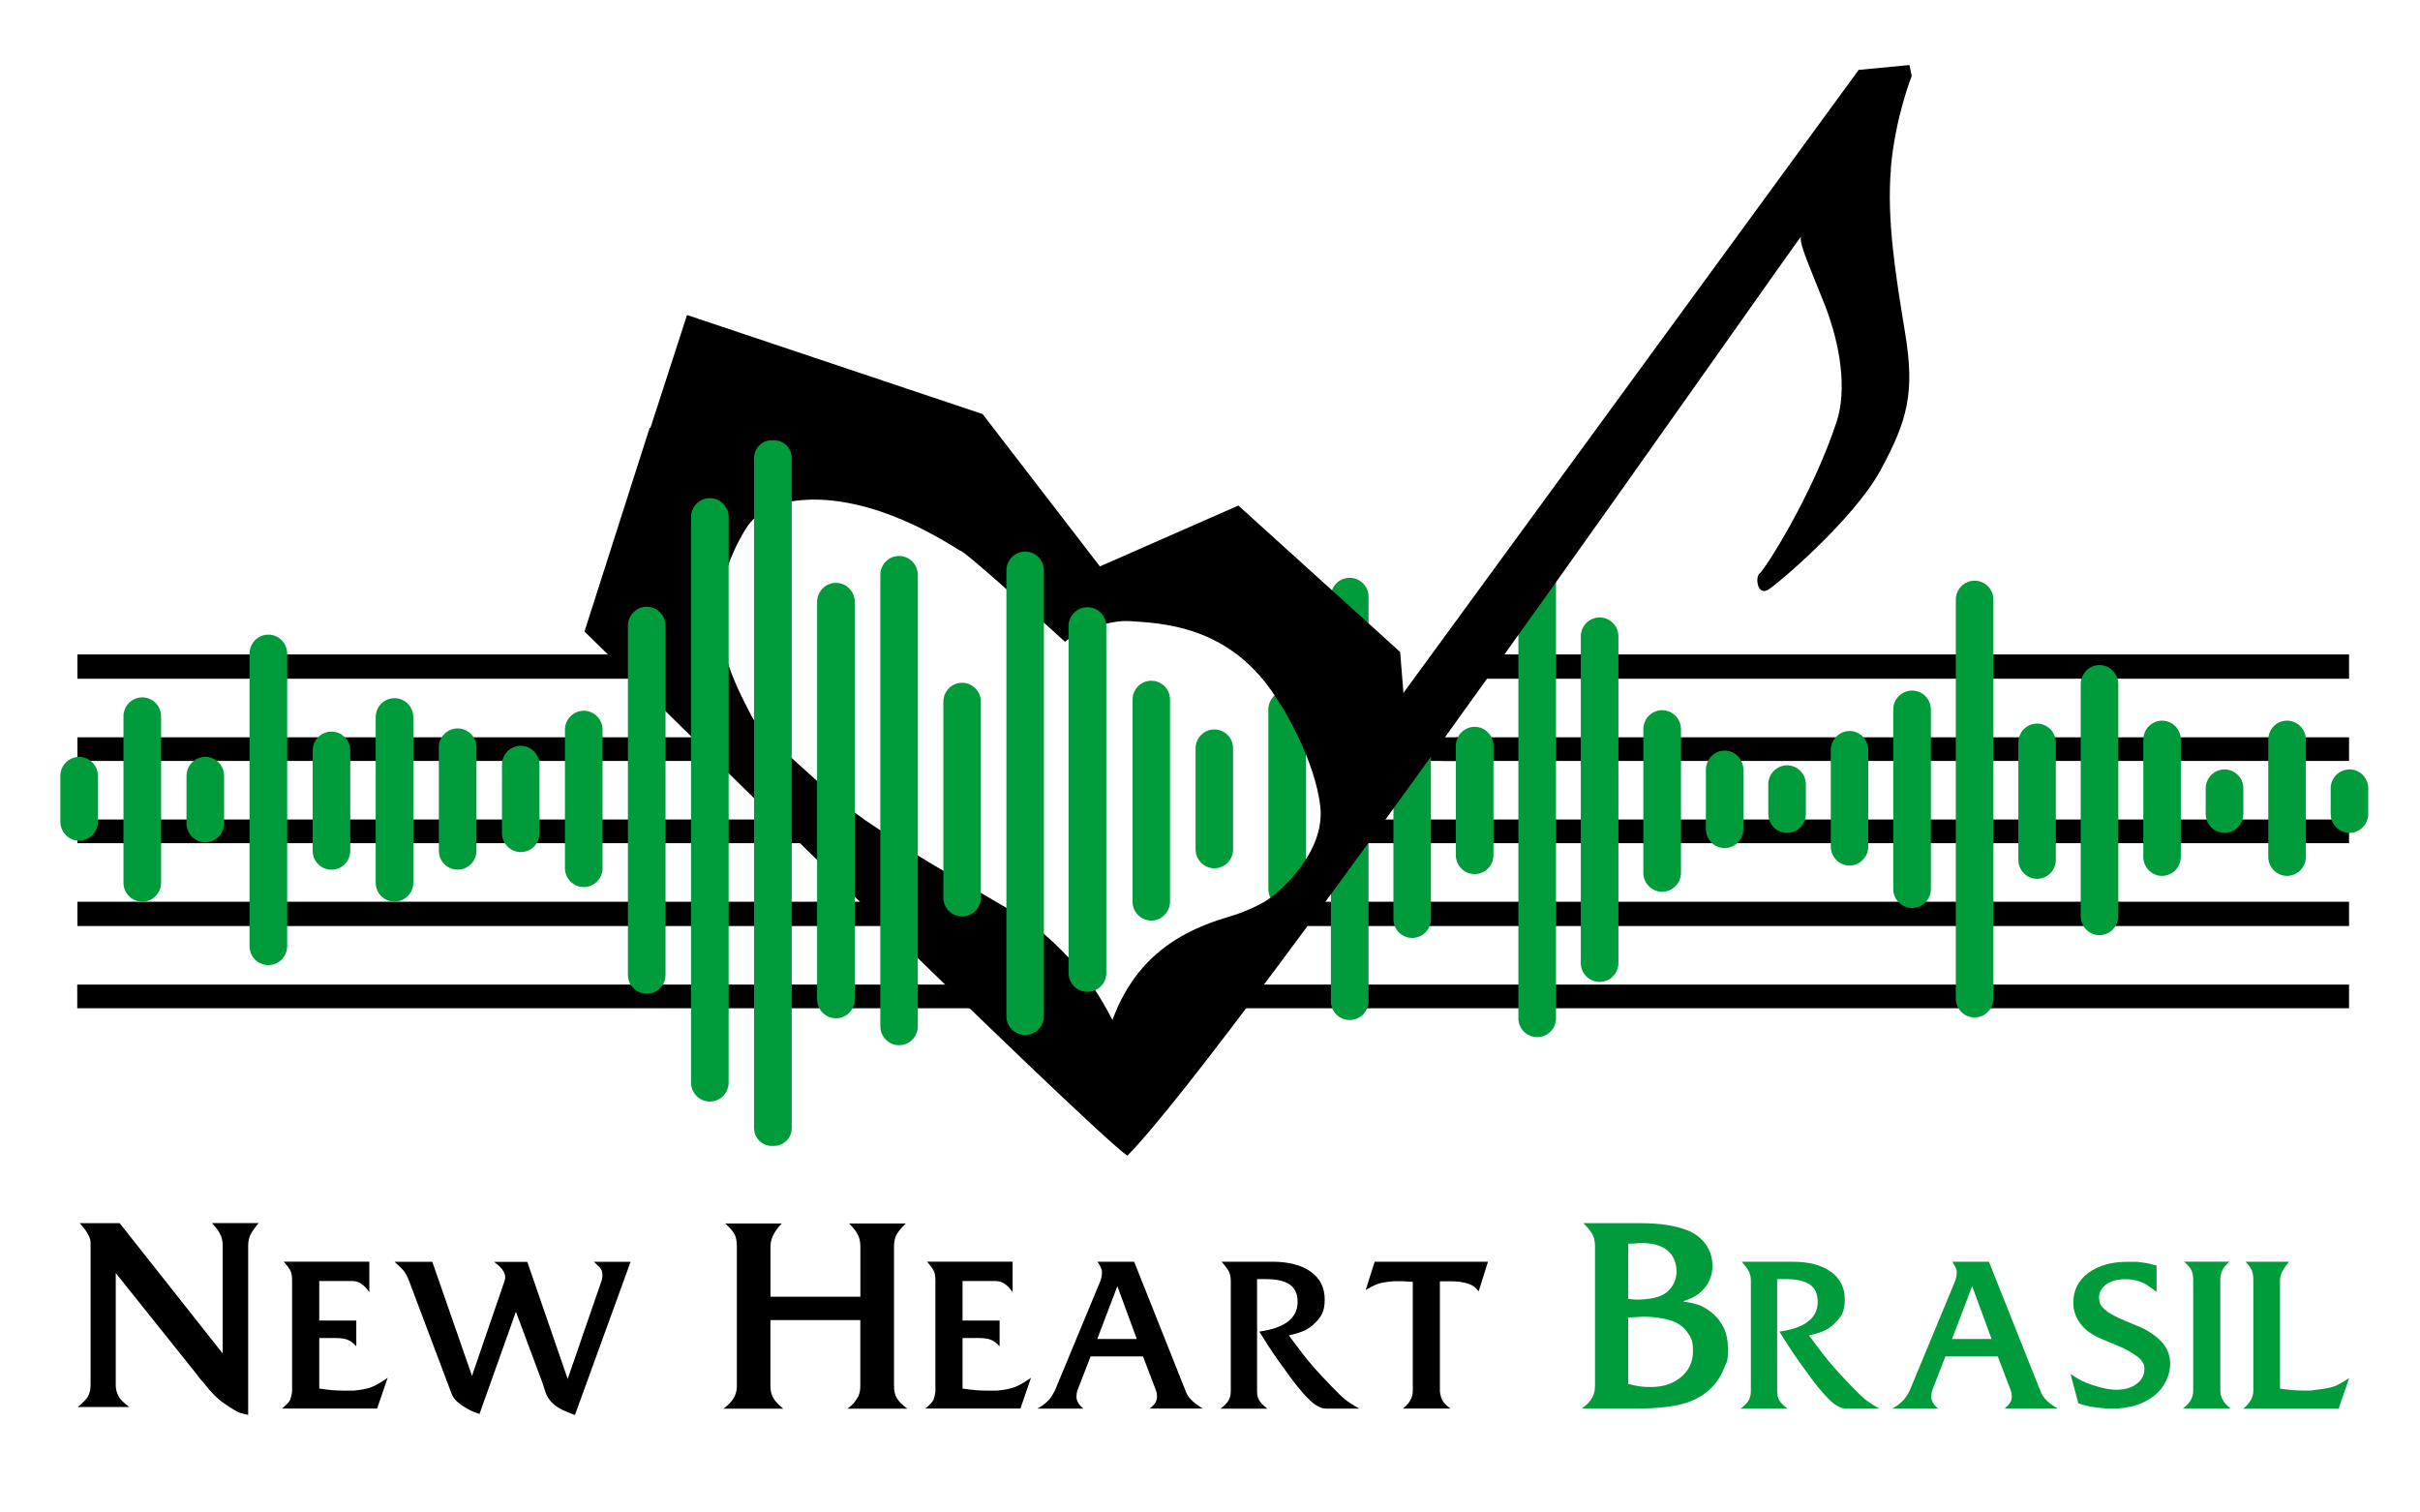<?xml version="1.0" standalone="no"?>
<!DOCTYPE svg PUBLIC "-//W3C//DTD SVG 1.1//EN" "http://www.w3.org/Graphics/SVG/1.1/DTD/svg11.dtd">
<svg xmlns="http://www.w3.org/2000/svg" id="Layer_1" version="1.1" viewBox="0 0 3884.9 2426.6" width="3884.9" height="2426.6">
  <!-- Generator: Adobe Illustrator 29.3.1, SVG Export Plug-In . SVG Version: 2.1.0 Build 151)  -->
  <defs>
    <style>
      .st0, .st1 {
        fill: #009c3b;
      }

      .st0, .st2 {
        fill-rule: evenodd;
      }
    </style>
  </defs>
  <g>
    <path d="M124.6,2258.8c8.5-6.8,14.2-12.7,17-17.6,2.6-5.5,3.8-11.6,3.8-18.4v-221.9c0-5.5-.1-8.9-.4-10.4-.3-1.5-1.2-3.8-2.7-7-1.5-3.1-3.3-6.1-5.3-9-2-2.9-5.1-6.5-9.2-10.9h64.3l165.4,209.2v-172c0-7.1-.9-12.6-2.7-16.6-1.8-4-3.5-7.1-5.1-9.4-1.6-2.3-4.8-6.1-9.4-11.3h74.9c-6.8,8.2-11.3,14.7-13.5,19.4-2.2,4.8-3.3,10.7-3.3,17.8v270.7c-7.6-1.6-12.8-3-15.4-4.1-2.6-1.1-7.9-4.2-15.8-9.4-4.6-3-8.6-5.7-11.9-8.2-3.3-2.5-7.2-5.9-11.7-10.4-4.5-4.5-10.2-11.1-17-19.8-1.9-1.9-3.7-4-5.3-6.1-2.7-3.3-4.6-5.7-5.7-7.4l-129.8-162.3v179.8c0,6,1.4,11.7,4.1,17.2,2.7,5.5,8.6,11.5,17.6,18h-83.1Z"/>
    <path d="M452.6,2261.3c6.7-5.4,11.1-10.1,13.3-14.1.7-2,1.3-4.4,2-7.2.7-2.8,1-5.3,1-7.5v-177.3c0-6.1-.8-10.9-2.3-14.4-1.5-3.5-5.2-8.6-11.1-15.4h137.4v49.1c-8-12-17-18-27-18h-53.4v63.4h59.5v41.5c-4.3-5-8.9-8.5-13.7-10.5-4.8-2-11.4-2.9-19.8-2.9h-26v81.1c9.1,1.3,16.1,2.2,21,2.6,4.9.4,10.6.7,17.1.7h17.6c11.9-1.1,21.4-3,28.4-5.7,7-2.7,15.5-7.7,25.8-14.9l-17,49.4h-152.7Z"/>
    <path d="M633.6,2025.6h60.4l63.7,183.2,52.6-153.4.8-4.2c0-8.7-6.1-17.2-18.3-25.5h53.7l64.8,188,54.6-158.2c.8-2.4,1.2-5,1.2-7.9,0-4.4-.8-7.8-2.3-10.2-1.5-2.4-5.3-6.3-11.4-11.8h58.9l-89.3,245.9-4.6-1.6c-3.1-1.3-6-2.5-8.8-3.6-2.8-1.1-5.7-2.4-8.5-3.9-6.1-3.1-11.3-6.9-15.7-11.4-4.4-4.6-7.5-9.7-9.5-15.4l-5.2-16-42.5-113.8-58.5,164.2c-6.8-2.4-11.7-4.4-14.9-6-3.2-1.6-6.8-3.8-11-6.4-10.3-6.5-16.7-13.6-19.3-21.3l-4.3-11.4-63.8-169.4c-2-5.4-4.6-10.4-7.8-14.7-1.3-1.7-3.4-4-6.4-6.9-2.9-2.8-5.8-5.6-8.7-8.2Z"/>
    <path d="M1161.5,2261.3c7.7-5.8,13.2-11.5,16.5-17.1,3.3-5.6,4.9-12,4.9-19.2v-223.4c0-8.2-1.1-14.7-3.3-19.4-2.2-4.7-7.3-10.7-15.3-18.1h90.7c-6.5,6.9-11.1,13.2-13.9,19-2.8,5.8-4.2,12-4.2,18.6v80h144.3v-80c0-7.4-1.2-13.7-3.7-19-2.5-5.2-7.3-11.4-14.4-18.6h91.1c-7.7,7.4-12.8,13.6-15.3,18.6-2.5,4.9-3.7,11.3-3.7,19v223.4c0,7.7,1.5,14.2,4.5,19.4,3,5.2,8.7,10.9,16.9,16.9h-96.1c4.4-3.3,7.7-6.2,9.9-8.7,2.2-2.5,4.5-5.9,7-10.3,2.5-4.4,3.7-10.2,3.7-17.4v-105.8h-144.3v105.8c0,7.4,1.5,13.8,4.4,19,3,5.2,8.4,11,16.2,17.4h-96.1Z"/>
    <path d="M1485.3,2261.3c6.7-5.4,11.1-10.1,13.3-14.1.7-2,1.3-4.4,2-7.2.7-2.8,1-5.3,1-7.5v-177.3c0-6.1-.8-10.9-2.3-14.4-1.5-3.5-5.2-8.6-11.1-15.4h137.4v49.1c-8-12-17-18-27-18h-53.4v63.4h59.5v41.5c-4.3-5-8.9-8.5-13.7-10.5s-11.4-2.9-19.8-2.9h-26v81.1c9.1,1.3,16.1,2.2,21,2.6,4.9.4,10.6.7,17.1.7h17.6c11.9-1.1,21.4-3,28.4-5.7,7-2.7,15.5-7.7,25.8-14.9l-17,49.4h-152.7Z"/>
    <path d="M1665.3,2261.3c5-2.8,8.6-5.1,10.8-6.9,2.2-1.7,4.8-4.1,7.8-7.2,1.7-2,3.4-4.3,5.1-6.9,1.6-2.6,3.1-5.2,4.4-7.8l73.3-176.6c1.5-4.6,2.3-8.8,2.3-12.8s-.5-4.9-1.5-7.5c-1-2.6-2.9-6-5.7-10.1h58.9l82.4,207c1.7,5.2,4.8,10.1,9.2,14.7,2.2,2.2,4.6,4.4,7.4,6.5,2.7,2.2,6.5,4.7,11.3,7.5h-85.4c4.4-3.5,7.4-6.6,9.2-9.5,1.7-2.8,2.6-6.1,2.6-9.8s-.5-6.2-1.6-9.5l-20.9-54.9h-84.1l-21.3,54.9c-1,3.3-1.4,6.7-1.4,10.2,0,6.3,3.7,12.6,11.1,18.7h-73.6ZM1793.7,2064.9l-32.2,84.6h63.4l-31.1-84.6Z"/>
    <path d="M1959.4,2261.3c6.1-4.6,10.4-8.9,12.8-13.1,2.4-4.1,3.6-9.2,3.6-15v-177.6c0-5-1-9.9-3.1-14.7-1.4-2.2-2.7-4.2-4.1-6.2-1.4-2-3.9-5-7.5-9.2h81.1c26.4,0,47,5.3,62,16,14.9,10.7,22.4,25.5,22.4,44.5s-5,27.3-15,37.3c-5.7,5.7-11.2,9.8-16.7,12.4-5.5,2.6-14.1,5.3-25.8,8.2l21.9,29.1c4.6,6.1,10.8,13.6,18.6,22.6,8.7,9.8,18.1,19.8,28.1,30.1,8.9,9.4,16,16.2,21.1,20.4,5.1,4.3,12.9,9.3,23.4,15.2h-53c-8.7,0-18.1-5-28.1-15-11.8-12-23.8-26.7-36-44.2-8.3-11.1-15.6-21.4-21.9-30.7-5-7.4-12.2-18.6-21.6-33.7,41-5.7,61.5-21.6,61.5-47.7s-17.3-36.6-52-36.6h-13.1v179.2c0,6.3,1.1,11.5,3.4,15.4,2.3,3.9,6.7,8.4,13.2,13.4h-75.2Z"/>
    <path d="M2192.4,2071l14.4-45.5h181.9l-15,47.7c-2.6-3.7-4.9-6.2-6.9-7.5-8.3-5.9-21.5-8.8-39.6-8.8h-15.7v175.5c0,1.8.3,4.2,1,7.2.7,3.1,1.5,5.6,2.6,7.5,1.7,4.2,6.2,8.9,13.4,14.1h-76.5c6.5-5.2,10.7-9.9,12.4-14.1,2.4-4.1,3.6-9,3.6-14.7v-174.6l-17.3-1h-9.6c-2.9,0-7.4.3-13.4,1-6,.7-11.3,1.8-16,3.4-4.7,1.6-11.1,4.8-19.1,9.6Z"/>
    <path class="st1" d="M2539.1,2261.3c4.9-3.6,8.5-6.7,10.9-9.3,2.4-2.6,4.5-5.4,6.2-8.5,2.9-5.5,4.3-11.7,4.3-18.6v-224.1c0-7.2-1.2-13.3-3.7-18.4-2.5-5.1-7.4-11.4-14.9-18.8h91.2c31.9,0,57.6,4,77.2,12,12.1,5.2,21.6,12.8,28.5,22.7,6.9,9.9,10.3,21.3,10.3,34.3s-5.1,28.1-15.3,38c-3.9,4.1-8.1,7.6-12.8,10.3-4.7,2.8-11.1,5.5-19.4,8.3,11,1.7,19.5,3.6,25.6,5.8,6.1,2.2,12.1,5.6,18.2,10.3,19,14.3,28.5,34,28.5,59s-1.8,20.2-5.4,30.1c-3.6,9.9-8.7,19-15.3,27.2-12.4,14.6-28.1,24.8-47.1,30.7-19,5.9-45.5,8.9-79.7,8.9h-87.5ZM2613.8,1996.8v88.3c5.8.8,10.2,1.2,13.3,1.2,23.5,0,40.1-4.3,49.8-12.8,9.7-9.1,14.5-19.9,14.5-32.6s-4.8-25.4-14.5-33.4c-9.7-8-23.5-12-41.5-12l-21.6,1.2ZM2613.8,2115.2v106.5c8.8,2.2,15.5,3.6,20,4.1,4.5.6,10.1.8,16.7.8,19.5,0,35.6-5.4,48.3-16.1,12.7-10.7,19-24.6,19-41.7s-3.3-22.2-9.9-31.2c-6.6-8.9-16-15.1-28.3-18.6-12.2-3.4-25.9-5.2-41.1-5.2l-24.8,1.2Z"/>
    <path class="st1" d="M2794.3,2261.3c6.1-4.6,10.4-8.9,12.8-13.1,2.4-4.1,3.6-9.2,3.6-15v-177.6c0-5-1-9.9-3.1-14.7-1.4-2.2-2.7-4.2-4.1-6.2-1.4-2-3.9-5-7.5-9.2h81.1c26.4,0,47,5.3,62,16,14.9,10.7,22.4,25.5,22.4,44.5s-5,27.3-15,37.3c-5.7,5.7-11.2,9.8-16.7,12.4-5.5,2.6-14.1,5.3-25.8,8.2l21.9,29.1c4.6,6.1,10.8,13.6,18.6,22.6,8.7,9.8,18.1,19.8,28.1,30.1,8.9,9.4,16,16.2,21.1,20.4,5.1,4.3,12.9,9.3,23.4,15.2h-53c-8.7,0-18.1-5-28.1-15-11.8-12-23.8-26.7-36-44.2-8.3-11.1-15.6-21.4-21.9-30.7-5-7.4-12.2-18.6-21.6-33.7,41-5.7,61.5-21.6,61.5-47.7s-17.3-36.6-52-36.6h-13.1v179.2c0,6.3,1.1,11.5,3.4,15.4,2.3,3.9,6.7,8.4,13.2,13.4h-75.2Z"/>
    <path class="st1" d="M3037.5,2261.3c5-2.8,8.6-5.1,10.8-6.9,2.2-1.7,4.8-4.1,7.8-7.2,1.7-2,3.4-4.3,5.1-6.9s3.1-5.2,4.4-7.8l73.3-176.6c1.5-4.6,2.3-8.8,2.3-12.8s-.5-4.9-1.5-7.5c-1-2.6-2.9-6-5.7-10.1h58.9l82.4,207c1.7,5.2,4.8,10.1,9.2,14.7,2.2,2.2,4.6,4.4,7.4,6.5,2.7,2.2,6.5,4.7,11.3,7.5h-85.4c4.4-3.5,7.4-6.6,9.2-9.5,1.7-2.8,2.6-6.1,2.6-9.8s-.5-6.2-1.6-9.5l-20.9-54.9h-84.1l-21.3,54.9c-1,3.3-1.4,6.7-1.4,10.2,0,6.3,3.7,12.6,11.1,18.7h-73.6ZM3165.9,2064.9l-32.2,84.6h63.4l-31.1-84.6Z"/>
    <path class="st1" d="M3323.4,2205.4c7.6,5.1,13.6,8.7,18.2,11.1,4.5,2.3,10.5,4.7,17.9,7.1,7.4,2.4,14.2,4.3,20.6,5.5,6.3,1.3,12.3,1.9,18,1.9,12.9,0,23.4-3.1,31.8-9.3,8.3-6.2,12.5-14.1,12.5-23.6s-.9-7.4-2.7-10.9c-1.8-3.5-4.7-6.7-8.7-9.6-4-2.9-8.8-6-14.4-9.2-5.6-3.2-11.3-5.9-17.2-8.2l-27.8-11.7c-13.7-5.7-24.3-13.6-31.9-23.7-7.6-10.1-11.4-21.3-11.4-33.5,0-19.8,8-35.7,24-47.7,16-12,37.2-18,63.5-18h14.9c8.4,1.1,13.7,1.8,15.8,2.2,2.1.4,7.3,1.7,15.5,3.8v42.6c-2.7-2.4-5.5-4.5-8.2-6.4-2.7-1.8-5.4-3.6-7.9-5.4-9.7-5.9-21.1-8.8-34.1-8.8s-22.6,2.8-30.4,8.2c-7.8,5.5-11.7,12.6-11.7,21.2s3,13.8,9,19.2c6,5.4,16.7,11.4,32.1,17.9l26.9,11.1c7.4,3.4,15.1,8.1,23.1,14.3,15.4,12.1,23.1,26.6,23.1,43.8s-8.7,38.2-26.2,51.7c-17.5,13.5-39.8,20.3-67,20.3s-8-.1-10.7-.3c-2.7-.2-7.2-.7-13.3-1.4-6.1-.7-10.1-1.3-12-1.7-5.3-1.1-11.4-2.7-18.3-5.1l-12.6-47.4Z"/>
    <path class="st1" d="M3504.1,2261.3c11.1-8.1,16.7-17.7,16.7-28.8v-177.3c0-6.8-1-12.2-2.9-16.2-2-4-5.9-8.6-11.8-13.6h72.9c-5.5,4.6-9.3,9.2-11.4,13.7-2.2,4.6-3.3,9.9-3.3,16v177.3c0,10.9,5.6,20.5,16.7,28.8h-76.9Z"/>
    <path class="st1" d="M3601.3,2261.3c10.7-8.7,16-18.3,16-28.8v-177.3c0-6.5-.8-11.7-2.3-15.5-1.5-3.8-4.9-8.6-10.1-14.2h70c-5.5,6.3-9.3,11.7-11.4,16.2-2.2,4.5-3.3,9.1-3.3,13.9v173.7c8.7,1.1,15.6,1.9,20.8,2.3,5.1.4,10.4.7,15.9.7h13.4c3.7-.7,6.4-1.1,8.2-1.3,12.9-1.3,22.3-3.1,28.3-5.2,6-2.2,14.1-6.8,24.4-13.7l-17,49.4h-152.7Z"/>
  </g>
  <path class="st2" d="M1196.7,732v70.4c-.2-1.6-.3-3.3-.3-5v-60.4c0-.4,0-.8,0-1.1,0,0,0,0,0,0,0-1.3.1-2.5.3-3.8Z"/>
  <path class="st2" d="M124.3,1183.6h1071.1v38H124.3v-38Z"/>
  <path class="st2" d="M2352,1183.6v38h-36l12.4-21.2,9.7-16.8h13.9Z"/>
  <g>
    <path class="st2" d="M2380,1050.6h1391v39h-1391v-39Z"/>
    <path class="st2" d="M2169.7,1315.6h1601.3v38h-1601.3v-38Z"/>
    <path class="st2" d="M2076.3,1447.6h1694.7v39h-1694.7v-39Z"/>
    <path class="st2" d="M3771,1580.6v38h-1808.1c5.3-4.7,7.5-10,7.5-15v-23h1800.6Z"/>
    <path class="st2" d="M2258.6,1183.6h1512.4v38h-1512.4v-38Z"/>
  </g>
  <path class="st2" d="M124.3,1447.6h1320.8v39H124.3v-39Z"/>
  <path class="st2" d="M1599.8,1580.6v38H124v-38h1475.9Z"/>
  <path class="st2" d="M124.3,1315.6h1230.4v38H124.3v-38Z"/>
  <path class="st2" d="M124.3,1050.6h957.7v39H124.3v-39Z"/>
  <path class="st0" d="M2969.2,1173.5c-14.6,0-26.8,10.6-29.6,24.6-.4,2-.6,4-.6,6v154.8c0,16.8,13.6,30.6,30.1,30.6s30.1-13.7,30.1-30.6v-154.8c0-2-.1-4-.6-6-2.7-14-14.8-24.6-29.6-24.6h0ZM3370.4,1067.6c-11.6,0-21.7,6.7-26.6,16.4-2.3,4.1-3.6,9-3.6,14v372.9c0,3.7.7,7.1,2,10.4,4.1,11.6,15.1,20,28.1,20s24.1-8.4,28.4-20c1.1-3.3,1.9-6.7,1.9-10.4v-372.9c0-5-1.3-9.8-3.6-14-5-9.7-15-16.4-26.7-16.4ZM3270.2,1161.6c-16.7,0-30.1,13.7-30.1,30.6v188c0,16.8,13.4,30.6,30.1,30.6s30.1-13.7,30.1-30.6v-188c0-16.8-13.6-30.6-30.1-30.6ZM3169.8,932.2c-16.5,0-30.1,13.6-30.1,30.4v640.4c0,3.9.7,7.4,2,10.7,4.3,11.6,15.3,19.7,28.1,19.7s24-8.2,28.3-19.7c1.3-3.3,2-6.8,2-10.7v-640.4c0-16.8-13.6-30.4-30.3-30.4h0ZM3069.6,1108.6c-16.7,0-30.3,13.6-30.3,30.4v288.2c0,16.7,13.6,30.4,30.3,30.4s30.1-13.7,30.1-30.4v-288.2c0-16.8-13.6-30.4-30.1-30.4ZM3571.2,1235.2c-16.7,0-30.3,13.6-30.3,30.4v41c0,9.7,4.4,18.3,11.4,23.8,5.1,4.3,11.9,6.7,18.9,6.7s13.6-2.4,18.7-6.7c7-5.6,11.4-14.1,11.4-23.8v-41c0-16.8-13.6-30.4-30.1-30.4ZM3470.8,1156.9c-16.6,0-30.1,13.7-30.1,30.6v188c0,16.8,13.6,30.6,30.1,30.6s30.1-13.7,30.1-30.6v-188c0-16.8-13.4-30.6-30.1-30.6ZM3671.4,1156.9c-16.6,0-30.1,13.7-30.1,30.6v188c0,16.8,13.6,30.6,30.1,30.6s30.3-13.7,30.3-30.6v-188c0-16.8-13.6-30.6-30.3-30.6ZM3771.8,1235.2c-16.7,0-30.3,13.6-30.3,30.4v41c0,9.7,4.4,18.3,11.4,23.8,5.1,4.3,11.7,6.7,18.8,6.7,16.6,0,30.1-13.7,30.1-30.6v-41c0-16.8-13.6-30.4-30.1-30.4h0ZM2869,1228.6c-16.7,0-30.3,13.7-30.3,30.4v47.7c0,9.6,4.3,18,11.1,23.7,5.1,4.1,12,6.7,19.1,6.7s13.9-2.6,19-6.7c6.8-5.7,11.1-14.1,11.1-23.7v-47.7c0-16.7-13.6-30.4-30.1-30.4h0ZM2768.6,1205c-9.6,0-18,4.4-23.4,11.4-4.1,5.1-6.7,11.9-6.7,19.2v95.3c0,6.7,2.1,13,5.8,18,5.4,7.7,14.3,12.6,24.3,12.6s18.7-4.9,24.3-12.6c3.7-5,5.8-11.3,5.8-18v-95.3c0-7.3-2.6-14-6.6-19.2-5.7-7-14.1-11.4-23.6-11.4h0ZM2668.2,1140.1c-16.6,0-30.1,13.7-30.1,30.6v230.5c0,16.7,13.6,30.4,30.1,30.4s30.3-13.7,30.3-30.4v-230.5c0-16.8-13.6-30.6-30.3-30.6ZM2568,991.2c-16.7,0-30.3,13.6-30.3,30.4v524.3c0,16.8,13.6,30.4,30.3,30.4s30.1-13.6,30.1-30.4v-524.3c0-16.9-13.6-30.4-30.1-30.4ZM2367.4,1166.8c-16.7,0-30.3,13.7-30.3,30.6v175.4c0,16.7,13.6,30.4,30.3,30.4s30.1-13.7,30.1-30.4v-175.4c0-16.8-13.6-30.6-30.1-30.6ZM2166.7,1637.5h0c-16.7,0-30.2-13.5-30.2-30.2v-649.5c0-16.7,13.5-30.2,30.2-30.2h0c16.7,0,30.2,13.5,30.2,30.2v649.5c0,16.7-13.5,30.2-30.2,30.2ZM2066.4,1108.6c-16.7,0-30.3,13.6-30.3,30.4v288.2c0,16.7,13.6,30.4,30.3,30.4s30.1-13.7,30.1-30.4v-288.2c0-16.8-13.6-30.4-30.1-30.4ZM2267,1119.3h0c16.6,0,30.1,13.5,30.1,30.1v326.2c0,16.6-13.5,30.1-30.1,30.1h0c-16.6,0-30.1-13.5-30.1-30.1v-326.2c0-16.6,13.5-30.1,30.1-30.1ZM2467.7,879.3h0c16.7,0,30.2,13.5,30.2,30.2v725.2c0,16.7-13.5,30.2-30.2,30.2h0c-16.7,0-30.2-13.5-30.2-30.2v-725.2c0-16.7,13.5-30.2,30.2-30.2Z"/>
  <path class="st2" d="M3035.4,270c7-81.7,33.6-148.1,33.6-148.1l-3.7-17.5-81.5,7.8-730.8,1000.2-5.3-65.7-27.1-24.6-60.2-54.5-172.4-156-222.3,97.7-188.3-244.6-474.5-159-58.6,180.8-1.4.4-104.6,326.9s12.8,12.5,35.2,34.4c8,7.8,770,760.6,836.3,807.1,174.8-177.2,1082.2-1481.5,1081.2-1474.9-1.9,12,10.5,39.2,37.3,106.3,26.8,67.1,36.7,139.7,20.2,190-39.4,120.1-116.7,239.4-123.7,243.9-7,4.5-4.6,35.2,12.7,26.7,11.2-5.5,137.6-111.8,181.3-192.3,43.7-80.6,55.3-124.8,39.6-220.1-15.7-95.3-29.7-183-22.8-264.7ZM2031.1,1446.9c-17.3,10.1-37.4,18.6-59.5,25.2-11.6,3.4-23.3,7.3-34.9,11.9-44.7,17.6-88.3,45.1-121,94-7.7,11.4-14.7,24.1-21.1,38-3.1,6.8-6,14-8.8,21.5,0,0-25.7-51.8-51.2-78.8-.4-.3-52.1-64.6-114.7-98.9-10-5.4-101.8-59.8-102.9-60.4-13.9-8-28-16.4-41.9-25.1-1.6-1.1-85.8-57.3-86.4-57.8-15-10.8-29.7-21.6-43.7-32.4-19.5-18.5-119.4-106.6-129.8-120.9-3.9-5.4-7-10.3-9.4-14.9-.9-1.7-1.8-3.4-2.6-5.2-24-46.7-61.8-118.2-42-207.7,1-4.5,2.1-9,3.4-13.6,6.5-23.1,17-47.3,32.5-72.6,10.7-17.3,26.9-30.6,46-37.4,45.3-16.1,147.5-23.8,298.1,72.2,3.8-3.8,168.5,146.3,168.5,146.3,13.6-12.3,67.3-35.5,103.4-33.2,51.9,3.3,150.8,7.3,223.6,105.6,1.5,2,3,4.1,4.5,6.2l18.6,28.5s51.9,83.9,59.8,158.2-67.9,139.3-88.5,151.3Z"/>
  <path class="st0" d="M1949.4,1171c-16.6,0-30.1,13.7-30.1,30.4v162.1c0,16.8,13.6,30.4,30.1,30.4s30.1-13.6,30.1-30.4v-162.1c0-16.7-13.4-30.4-30.1-30.4ZM1139.6,799.6c-16.7,0-30.3,13.7-30.3,30.6v907.6c0,16.8,13.6,30.6,30.3,30.6s30.1-13.7,30.1-30.6v-907.6c0-16.8-13.6-30.6-30.1-30.6ZM1443.3,892.5c-16.7,0-30.1,13.6-30.1,30.4v724.6c0,16.7,13.4,30.4,30.1,30.4s30.1-13.7,30.1-30.4v-724.6c0-16.8-13.6-30.4-30.1-30.4ZM1342,935.7c-16.7,0-30.3,13.7-30.3,30.6v638c0,3.4.6,6.6,1.6,9.7,4,12,15.4,20.7,28.7,20.7s24.6-8.7,28.6-20.7c1-3.1,1.6-6.3,1.6-9.7v-638c0-16.8-13.6-30.6-30.1-30.6ZM1848.2,1092.8c-16.6,0-30.1,13.7-30.1,30.4v324.2c0,16.8,13.6,30.4,30.1,30.4s30.1-13.6,30.1-30.4v-324.2c0-16.7-13.4-30.4-30.1-30.4ZM1544.5,1096.1c-16.7,0-30.1,13.6-30.1,30.4v314.4c0,16.7,13.4,30.4,30.1,30.4s30.1-13.7,30.1-30.4v-314.4c0-16.8-13.6-30.4-30.1-30.4ZM1038.3,974c-16.7,0-30.3,13.7-30.3,30.6v560.3c0,16.7,13.6,30.4,30.3,30.4s30.1-13.7,30.1-30.4v-560.3c0-16.9-13.6-30.6-30.1-30.6ZM228.4,1119.5c-16.6,0-30.2,13.7-30.2,30.5v267c0,16.8,13.5,30.5,30.2,30.5s30.2-13.7,30.2-30.5v-267c0-16.8-13.5-30.5-30.2-30.5ZM339,1216.5h0c-3-1-6.1-1.5-9.4-1.5s-6.4.5-9.4,1.5c-12.1,4-20.8,15.5-20.8,29v76.3c0,3,.4,5.9,1.3,8.7,2.4,8.1,8,14.7,15.2,18.5,4.1,2.1,8.7,3.3,13.7,3.3s9.6-1.2,13.7-3.3c7.3-3.8,12.9-10.4,15.2-18.5.8-2.7,1.3-5.7,1.3-8.7v-76.3c0-13.5-8.7-25-20.8-29ZM136.2,1216.5c-2.9-.9-5.9-1.4-9.1-1.4s-2.5,0-3.7.2c-14.9,1.9-26.5,14.7-26.5,30.2v73.7c0,16.8,13.5,30.5,30.2,30.5s4.5-.3,6.6-.8c9.8-2.2,17.8-9.2,21.4-18.5,1.4-3.5,2.1-7.2,2.1-11.2v-73.7c0-13.6-8.9-25.1-21.1-29.1ZM430.8,1018.8c-16.7,0-30.2,13.7-30.2,30.5v469.6c0,16.8,13.5,30.4,30.2,30.4s30.2-13.7,30.2-30.4v-469.6c0-16.8-13.5-30.5-30.2-30.5ZM734.6,1169.4c-16,0-29.2,12.7-30.1,28.6,0,.6,0,1.2,0,1.8v165.8c0,16.8,13.5,30.5,30.2,30.5s30.2-13.6,30.2-30.5v-165.8c0-.6,0-1.2,0-1.8-.9-15.9-14.1-28.6-30.1-28.6ZM842.5,1198c-2.1-.5-4.4-.8-6.6-.8s-4.5.3-6.6.8c-9.8,2.2-17.8,9.2-21.4,18.5-1.4,3.5-2.1,7.2-2.1,11.2v109.7c0,4.1.8,8,2.3,11.6,4.5,11.1,15.3,18.9,27.9,18.9s23.4-7.8,27.9-18.9c1.4-3.6,2.2-7.5,2.2-11.6v-109.7c0-4-.8-7.7-2.1-11.2-3.6-9.2-11.6-16.3-21.4-18.5ZM937.1,1141c-16.7,0-30.2,13.7-30.2,30.5v222.1c0,16.8,13.5,30.5,30.2,30.5s30.2-13.7,30.2-30.5v-222.1c0-16.8-13.5-30.5-30.2-30.5ZM633.3,1120.8c-16.6,0-30.2,13.6-30.2,30.5v265.6c0,16.8,13.5,30.5,30.2,30.5s30.2-13.7,30.2-30.5v-265.6c0-16.8-13.5-30.5-30.2-30.5ZM532.1,1174.4c-14.3,0-26.3,10.1-29.4,23.6-.5,2.2-.8,4.5-.8,6.9v160.8c0,16.8,13.5,30.5,30.2,30.5s30.2-13.6,30.2-30.5v-160.8c0-2.4-.3-4.7-.8-6.9-3.1-13.5-15.1-23.6-29.4-23.6ZM1745.7,974.8c-16.7,0-30.3,13.5-30.3,30.3v556.9c0,16.7,13.5,30.3,30.3,30.3s30.3-13.5,30.3-30.3v-556.9c0-16.7-13.5-30.3-30.3-30.3ZM1645.7,885.5c-16.6,0-30.1,13.5-30.1,30.1v715.8c0,16.6,13.5,30.1,30.1,30.1s30.1-13.5,30.1-30.1v-715.8c0-16.6-13.5-30.1-30.1-30.1ZM1242.4,706.7h-3.3c-15.8,0-28.6,12.8-28.6,28.6v1075.7c0,15.8,12.8,28.6,28.6,28.6h3.3c15.8,0,28.6-12.8,28.6-28.6V735.3c0-15.8-12.8-28.6-28.6-28.6Z"/>
</svg>
